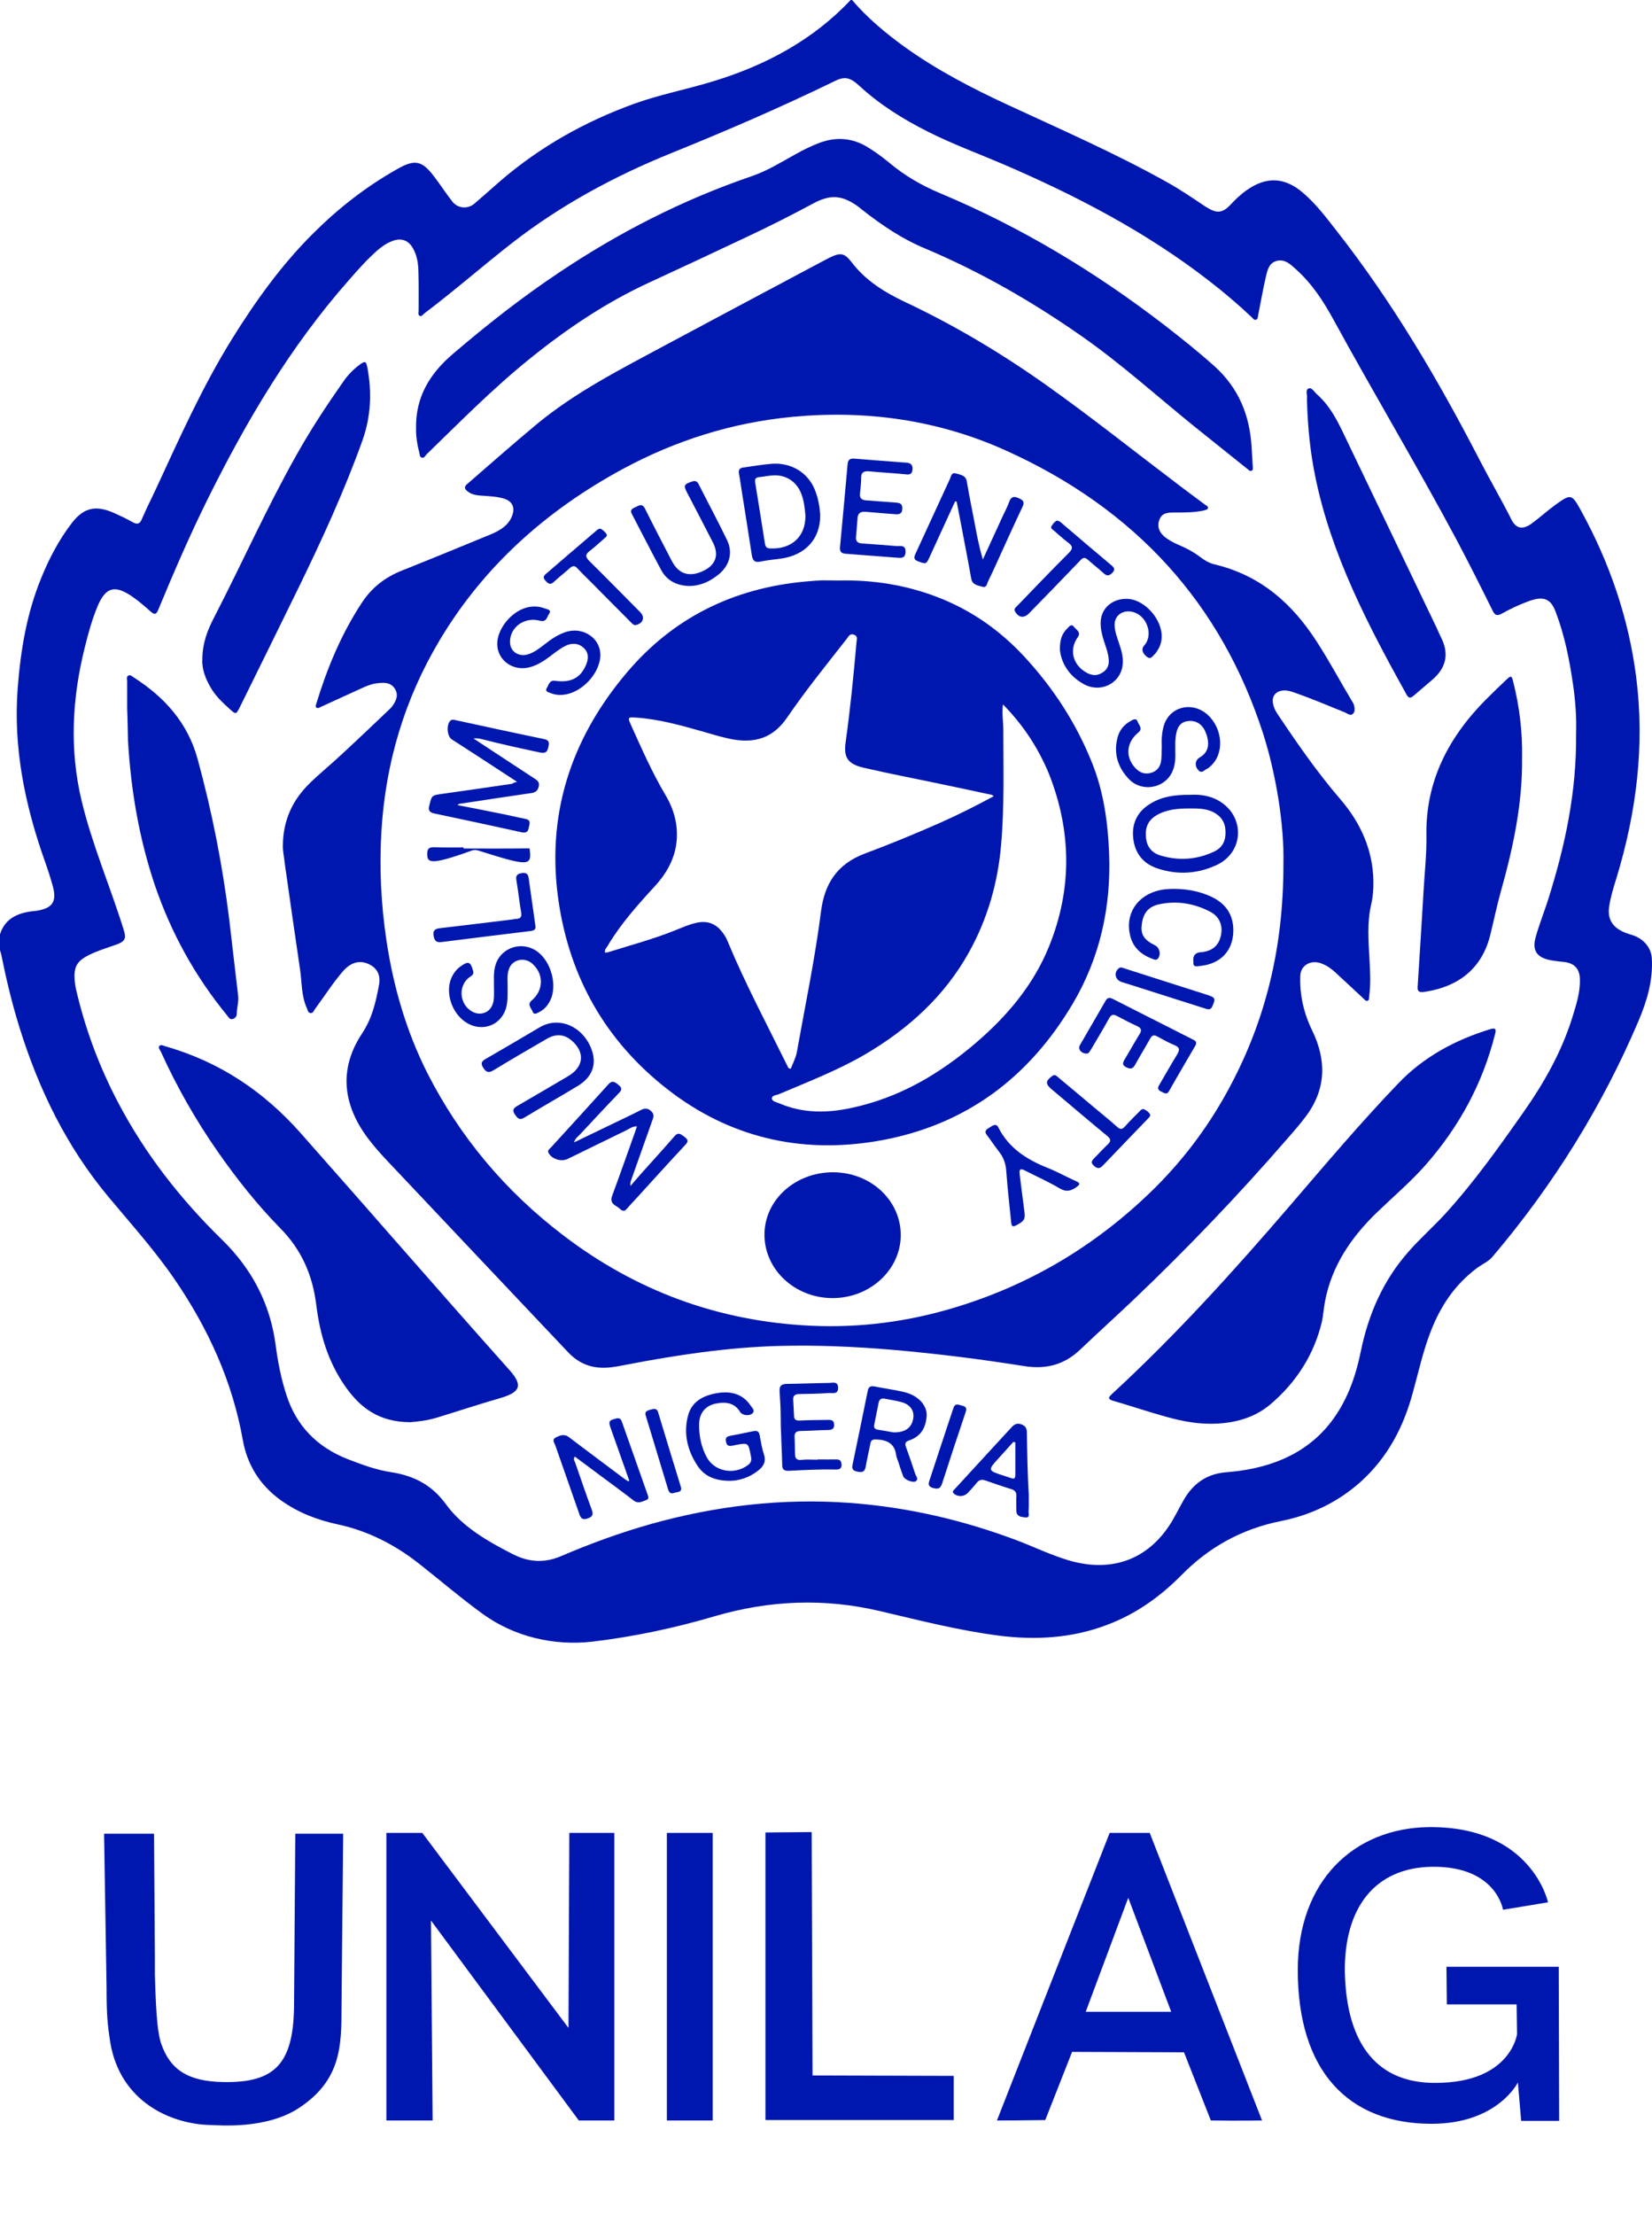 <svg width="100" height="134" viewBox="0 0 100 134" fill="none" xmlns="http://www.w3.org/2000/svg">
<path d="M51.494 2.83725e-09C51.525 2.83897e-09 51.546 2.84012e-09 51.577 2.84184e-09C52.494 1.076 53.587 1.989 54.754 2.835C56.681 4.219 58.806 5.325 60.982 6.334C64.222 7.833 67.492 9.265 70.596 10.995C71.377 11.428 72.106 11.918 72.835 12.408C72.918 12.466 73.002 12.523 73.096 12.571C73.668 12.927 74.022 12.879 74.481 12.389C74.783 12.062 75.106 11.754 75.481 11.495C76.658 10.668 77.772 10.716 78.866 11.658C79.657 12.331 80.261 13.138 80.886 13.936C84.313 18.299 87.073 23.009 89.583 27.862C90.198 29.054 90.885 30.227 91.489 31.428C91.77 31.986 92.166 32.062 92.708 31.678C93.197 31.322 93.645 30.909 94.135 30.553C95.072 29.871 95.145 29.881 95.666 30.823C97.426 34.014 98.582 37.377 99.04 40.943C99.572 45.095 99.061 49.141 97.843 53.139C97.665 53.706 97.488 54.274 97.405 54.86C97.301 55.571 97.582 56.08 98.29 56.388C98.457 56.465 98.634 56.513 98.811 56.571C99.467 56.772 99.947 57.32 99.988 57.955C100.071 59.281 99.707 60.521 99.197 61.732C96.999 66.903 94.051 71.669 90.333 76.043C90.083 76.331 89.729 76.475 89.427 76.696C88.052 77.715 87.188 79.041 86.604 80.55C86.136 81.751 85.865 83.011 85.521 84.25C84.969 86.298 84.021 88.153 82.355 89.652C81.001 90.863 79.376 91.651 77.553 92.016C75.147 92.497 73.168 93.612 71.533 95.274C70.242 96.581 68.763 97.648 66.982 98.311C64.867 99.109 62.659 99.234 60.43 98.946C58.004 98.629 55.639 98.023 53.264 97.466C49.89 96.668 46.567 96.812 43.276 97.773C40.86 98.484 38.391 99.013 35.881 99.311C33.517 99.59 31.111 99.003 29.236 97.648C27.882 96.668 26.632 95.591 25.32 94.563C23.903 93.448 22.247 92.602 20.435 92.218C19.185 91.949 18.029 91.497 17.008 90.767C15.707 89.834 14.957 88.585 14.696 87.105C14.071 83.597 12.623 80.396 10.572 77.398C9.374 75.648 7.947 74.063 6.583 72.429C4.02 69.363 2.343 65.893 1.187 62.184C0.729 60.723 0.375 59.233 0.073 57.733C0.052 57.647 0.021 57.57 -3.84204e-09 57.484C-3.82084e-09 57.166 -3.79964e-09 56.849 -3.7778e-09 56.523C0.292 55.581 1.052 55.225 2.021 55.119C2.062 55.119 2.104 55.11 2.135 55.11C3.146 54.975 3.448 54.581 3.208 53.658C3.073 53.149 2.906 52.64 2.729 52.14C1.51 48.718 0.792 45.239 1.073 41.606C1.25 39.338 1.614 37.118 2.489 34.984C2.968 33.802 3.562 32.658 4.364 31.62C5.083 30.698 5.812 30.544 6.926 31.044C7.28 31.207 7.645 31.37 7.978 31.563C8.291 31.745 8.457 31.726 8.593 31.39C8.864 30.755 9.186 30.131 9.478 29.496C10.884 26.459 12.249 23.403 14.03 20.529C15.457 18.232 17.029 16.031 18.987 14.09C20.487 12.6 22.154 11.293 24.049 10.226C25.101 9.63 25.528 9.707 26.247 10.639C26.643 11.149 26.986 11.687 27.382 12.196C27.705 12.61 28.309 12.667 28.715 12.321C29.257 11.86 29.778 11.389 30.309 10.928C32.684 8.89 35.402 7.352 38.422 6.266C39.974 5.709 41.61 5.401 43.193 4.911C46.411 3.931 49.244 2.384 51.494 2.83725e-09ZM95.405 44.345C95.437 43.5 95.374 42.442 95.218 41.395C94.999 39.895 94.707 38.415 94.156 36.983C93.864 36.214 93.426 36.061 92.593 36.349C92.01 36.56 91.448 36.82 90.916 37.118C90.625 37.281 90.489 37.224 90.354 36.945C89.635 35.494 88.906 34.042 88.146 32.61C85.761 28.151 83.157 23.797 80.73 19.357C80.126 18.251 79.439 17.184 78.459 16.3C78.137 16.012 77.793 15.656 77.293 15.781C76.793 15.906 76.71 16.387 76.616 16.791C76.439 17.55 76.314 18.309 76.158 19.068C76.137 19.174 76.158 19.318 76.012 19.347C75.897 19.366 75.835 19.251 75.762 19.184C74.939 18.405 74.085 17.684 73.179 16.983C69.398 14.051 65.148 11.831 60.691 9.919C59.181 9.275 57.639 8.708 56.17 7.968C54.66 7.208 53.244 6.324 52.015 5.19C51.452 4.671 51.119 4.613 50.536 4.902C47.297 6.478 43.984 7.91 40.631 9.265C37.162 10.668 33.923 12.427 31.028 14.676C29.226 16.079 27.518 17.579 25.695 18.953C25.612 19.02 25.528 19.164 25.403 19.107C25.289 19.049 25.341 18.905 25.341 18.799C25.341 18.03 25.351 17.252 25.33 16.483C25.32 15.964 25.258 15.455 24.976 14.984C24.695 14.513 24.258 14.378 23.726 14.59C23.383 14.724 23.081 14.936 22.81 15.176C22.195 15.724 21.654 16.329 21.122 16.944C17.581 20.952 14.925 25.46 12.603 30.131C11.499 32.351 10.52 34.619 9.572 36.906C9.447 37.214 9.322 37.175 9.103 36.983C8.759 36.676 8.405 36.368 8.03 36.109C6.958 35.359 6.395 35.513 5.906 36.676C5.572 37.483 5.343 38.31 5.135 39.155C4.364 42.231 4.197 45.326 4.937 48.43C5.572 51.092 6.676 53.639 7.489 56.253C7.645 56.753 7.593 56.945 7.062 57.138C6.614 57.301 6.156 57.436 5.728 57.618C4.604 58.099 4.406 58.445 4.552 59.589C4.562 59.665 4.583 59.733 4.593 59.809C5.145 62.212 5.999 64.519 7.166 66.73C8.78 69.795 10.905 72.525 13.436 74.995C15.28 76.792 16.363 78.916 16.686 81.377C16.821 82.405 17.019 83.414 17.342 84.404C17.935 86.23 19.154 87.537 21.081 88.287C21.935 88.614 22.789 88.931 23.695 89.066C25.112 89.287 26.174 89.873 26.997 91.007C27.986 92.362 29.486 93.227 31.028 94.015C31.996 94.515 32.955 94.573 33.965 94.14C35.735 93.381 37.558 92.718 39.433 92.189C43.359 91.094 47.359 90.623 51.452 90.921C54.941 91.18 58.295 91.959 61.534 93.179C62.597 93.583 63.607 94.073 64.701 94.4C67.2 95.13 69.335 94.409 70.731 92.362C71.096 91.834 71.356 91.247 71.679 90.699C72.21 89.796 72.981 89.191 74.137 89.075C74.418 89.046 74.689 89.027 74.97 88.989C77.564 88.643 79.647 87.557 80.99 85.423C81.699 84.299 82.105 83.068 82.365 81.79C82.823 79.541 83.709 77.465 85.292 75.687C85.979 74.909 86.771 74.207 87.479 73.438C89.229 71.516 90.718 69.421 92.197 67.316C93.458 65.528 94.52 63.644 95.166 61.588C95.405 60.809 95.666 60.031 95.635 59.204C95.603 58.56 95.27 58.243 94.582 58.185C94.395 58.166 94.208 58.147 94.031 58.118C93.052 57.983 92.708 57.541 92.968 56.657C93.176 55.927 93.458 55.206 93.697 54.475C94.718 51.246 95.447 47.959 95.405 44.345Z" fill="#0017AF"/>
<path d="M17.123 51.159C17.133 49.602 17.717 48.382 18.779 47.353C19.383 46.767 20.05 46.229 20.664 45.652C21.664 44.729 22.643 43.797 23.622 42.865C23.664 42.826 23.695 42.788 23.726 42.749C23.976 42.413 24.153 42.048 23.893 41.654C23.622 41.24 23.174 41.289 22.747 41.346C22.435 41.394 22.143 41.519 21.852 41.654C21.05 42.019 20.258 42.384 19.456 42.749C19.362 42.788 19.258 42.874 19.164 42.817C19.06 42.749 19.133 42.634 19.154 42.548C19.81 40.404 20.664 38.338 21.935 36.416C22.529 35.532 23.32 34.916 24.341 34.513C26.122 33.802 27.903 33.071 29.674 32.341C30.278 32.091 30.83 31.764 31.028 31.12C31.173 30.64 30.976 30.294 30.455 30.149C30.028 30.034 29.59 30.015 29.153 29.986C28.861 29.967 28.57 29.928 28.33 29.746C28.132 29.602 28.059 29.467 28.288 29.275C29.663 28.083 31.028 26.882 32.434 25.709C34.819 23.72 37.61 22.316 40.36 20.836C43.547 19.126 46.744 17.434 49.932 15.733C50.025 15.685 50.119 15.637 50.213 15.589C50.9 15.252 51.129 15.31 51.577 15.896C52.4 16.973 53.546 17.684 54.785 18.27C57.827 19.702 60.68 21.413 63.388 23.335C66.107 25.267 68.711 27.343 71.367 29.352C71.887 29.746 72.418 30.14 72.95 30.534C73.033 30.591 73.158 30.64 73.116 30.755C73.085 30.841 72.971 30.851 72.877 30.88C72.314 31.005 71.742 31.005 71.169 31.005C70.762 31.005 70.346 30.986 70.179 31.447C70.023 31.87 70.169 32.245 70.617 32.571C70.898 32.764 71.21 32.908 71.523 33.042C71.919 33.215 72.293 33.427 72.637 33.686C72.898 33.888 73.179 34.061 73.502 34.138C76.366 34.82 78.262 36.57 79.72 38.838C80.48 40.01 81.126 41.231 81.844 42.423C81.897 42.509 81.949 42.596 81.969 42.692C82.001 42.865 82.032 43.057 81.897 43.182C81.74 43.326 81.574 43.172 81.428 43.105C80.407 42.692 79.386 42.259 78.345 41.894C78.168 41.836 78.001 41.779 77.803 41.769C77.293 41.75 76.97 42.067 77.053 42.538C77.095 42.769 77.189 42.99 77.324 43.182C78.511 44.96 79.73 46.719 81.136 48.353C82.376 49.794 83.105 51.438 83.136 53.302C83.146 53.792 83.105 54.283 82.99 54.763C82.751 55.83 82.834 56.916 82.896 57.992C82.938 58.761 82.98 59.54 82.876 60.309C82.865 60.386 82.886 60.501 82.792 60.539C82.667 60.587 82.605 60.472 82.532 60.405C81.969 59.886 81.407 59.357 80.845 58.838C80.595 58.608 80.324 58.415 80.001 58.29C79.355 58.041 78.73 58.386 78.709 59.04C78.668 60.193 78.918 61.289 79.428 62.337C80.282 64.096 80.293 65.816 79.105 67.459C78.72 67.988 78.282 68.478 77.845 68.978C74.949 72.313 71.887 75.513 68.659 78.589C67.575 79.617 66.461 80.626 65.378 81.655C64.43 82.558 63.326 82.856 62.003 82.645C59.337 82.222 56.67 81.885 53.973 81.655C51.702 81.463 49.432 81.367 47.161 81.424C44.036 81.511 40.974 81.972 37.923 82.558C37.506 82.635 37.089 82.731 36.662 82.741C35.725 82.779 34.985 82.443 34.381 81.799C30.944 78.166 27.507 74.533 24.07 70.891C23.226 69.997 22.352 69.122 21.737 68.055C20.654 66.162 20.737 64.288 21.935 62.49C22.539 61.577 22.758 60.578 22.945 59.569C23.06 58.925 22.779 58.502 22.216 58.281C21.706 58.089 21.195 58.252 20.758 58.761C20.133 59.482 19.633 60.28 19.071 61.039C18.998 61.135 18.956 61.299 18.81 61.289C18.633 61.279 18.623 61.097 18.571 60.981C18.237 60.242 18.279 59.444 18.165 58.665C17.852 56.522 17.54 54.388 17.238 52.245C17.196 51.841 17.113 51.447 17.123 51.159ZM77.689 52.236C77.741 49.823 77.22 46.757 76.46 44.383C73.939 36.56 68.763 30.774 60.785 27.208C56.733 25.402 52.421 24.796 47.963 25.219C44.307 25.565 40.901 26.651 37.735 28.352C33.017 30.899 29.247 34.311 26.601 38.751C24.466 42.336 23.341 46.181 23.091 50.246C22.956 52.466 23.06 54.686 23.393 56.897C23.81 59.674 24.58 62.356 25.861 64.903C27.82 68.757 30.569 72.053 34.121 74.754C38.475 78.07 43.453 79.944 49.119 80.204C52.088 80.338 54.983 79.954 57.806 79.098C62.388 77.714 66.294 75.35 69.627 72.14C71.471 70.362 72.991 68.372 74.21 66.181C76.574 61.933 77.699 57.406 77.689 52.236Z" fill="#0017AF"/>
<path d="M25.185 25.901C25.153 24.017 26.018 22.605 27.403 21.422C29.445 19.673 31.559 18.011 33.819 16.502C37.433 14.08 41.308 12.09 45.505 10.658C46.463 10.331 47.297 9.803 48.171 9.322C48.651 9.053 49.14 8.813 49.661 8.621C50.661 8.265 51.609 8.351 52.515 8.899C52.983 9.188 53.421 9.505 53.837 9.851C54.754 10.62 55.775 11.216 56.9 11.686C61.837 13.753 66.336 16.473 70.492 19.673C71.523 20.471 72.533 21.278 73.502 22.143C75.002 23.489 75.647 25.151 75.762 27.035C75.783 27.439 75.814 27.843 75.835 28.246C75.835 28.333 75.866 28.429 75.762 28.477C75.658 28.525 75.595 28.439 75.522 28.381C74.481 27.545 73.429 26.709 72.387 25.872C70.085 24.017 67.898 22.028 65.461 20.327C62.503 18.26 59.368 16.453 55.993 15.031C54.608 14.454 53.4 13.637 52.244 12.734C52.14 12.657 52.046 12.571 51.942 12.494C50.984 11.802 50.275 11.744 49.223 12.311C47.932 13.003 46.63 13.666 45.297 14.291C43.287 15.242 41.266 16.184 39.245 17.117C36.61 18.337 34.256 19.933 32.048 21.72C29.83 23.508 27.851 25.517 25.82 27.487C25.737 27.573 25.684 27.737 25.518 27.679C25.393 27.641 25.414 27.487 25.383 27.391C25.247 26.872 25.174 26.353 25.185 25.901Z" fill="#0017AF"/>
<path d="M24.82 86.038C22.924 86.028 21.81 85.153 20.935 83.923C19.852 82.405 19.362 80.704 19.143 78.935C18.925 77.167 18.269 75.619 16.956 74.293C15.55 72.861 14.321 71.304 13.186 69.68C11.842 67.757 10.697 65.739 9.738 63.625C9.686 63.509 9.541 63.375 9.666 63.259C9.759 63.173 9.915 63.279 10.04 63.307C13.353 64.259 15.998 66.066 18.196 68.546C22.424 73.313 26.591 78.128 30.84 82.885C31.663 83.808 31.507 84.221 30.288 84.577C28.997 84.952 27.715 85.374 26.424 85.769C25.841 85.942 25.237 86.009 24.82 86.038Z" fill="#0017AF"/>
<path d="M73.252 86.133C72.231 86.133 71.242 85.903 70.284 85.624C69.315 85.345 68.367 85.028 67.398 84.749C67.065 84.653 67.065 84.557 67.305 84.336C71.21 80.741 74.731 76.839 78.158 72.851C80.282 70.381 82.386 67.891 84.657 65.527C86.157 63.961 88.063 62.913 90.219 62.259C90.583 62.154 90.562 62.327 90.5 62.557C89.76 65.517 88.344 68.16 86.261 70.515C85.375 71.515 84.344 72.389 83.376 73.322C81.782 74.85 80.616 76.589 80.209 78.713C80.126 79.136 80.105 79.569 80.011 79.992C79.532 81.952 78.48 83.625 76.876 84.98C75.856 85.826 74.606 86.133 73.252 86.133Z" fill="#0017AF"/>
<path d="M92.135 45.854C92.166 48.593 91.604 51.246 90.864 53.879C90.614 54.773 90.427 55.676 90.208 56.57C89.718 58.541 88.354 59.694 86.188 60.011C85.896 60.049 85.792 59.963 85.813 59.703C85.938 57.743 86.063 55.792 86.177 53.831C86.24 52.726 86.365 51.63 86.344 50.525C86.292 47.295 87.656 44.614 89.979 42.288C90.375 41.894 90.781 41.5 91.187 41.116C91.458 40.856 91.51 40.875 91.593 41.221C91.978 42.74 92.166 44.287 92.135 45.854Z" fill="#0017AF"/>
<path d="M12.248 39.914C12.248 38.895 12.571 38.098 12.977 37.319C14.654 34.071 16.133 30.745 17.935 27.545C18.789 26.017 19.758 24.546 20.768 23.104C21.039 22.71 21.372 22.355 21.768 22.066C22.091 21.826 22.164 21.845 22.237 22.23C22.518 23.729 22.455 25.209 21.935 26.66C20.841 29.707 19.487 32.658 18.06 35.58C16.894 37.973 15.706 40.366 14.529 42.759C14.29 43.239 14.279 43.239 13.873 42.865C13.488 42.519 13.123 42.173 12.842 41.74C12.457 41.135 12.217 40.5 12.248 39.914Z" fill="#0017AF"/>
<path d="M7.697 42.884C7.697 42.23 7.697 41.711 7.697 41.202C7.697 41.086 7.634 40.933 7.78 40.865C7.905 40.808 7.999 40.923 8.093 40.981C10.009 42.201 11.374 43.778 11.957 45.901C12.832 49.092 13.467 52.322 13.873 55.599C14.061 57.146 14.227 58.694 14.415 60.241C14.457 60.616 14.332 60.972 14.332 61.337C14.332 61.481 14.238 61.606 14.092 61.644C13.905 61.702 13.842 61.539 13.759 61.443C11.79 59.049 10.353 56.416 9.374 53.552C8.416 50.717 7.926 47.804 7.749 44.835C7.728 44.143 7.728 43.441 7.697 42.884Z" fill="#0017AF"/>
<path d="M79.116 24.268C79.116 24.181 79.105 24.143 79.116 24.104C79.147 23.893 78.991 23.585 79.22 23.499C79.407 23.422 79.564 23.72 79.72 23.854C80.584 24.623 81.042 25.623 81.511 26.613C83.334 30.399 85.146 34.196 86.969 37.992C87.052 38.175 87.125 38.358 87.219 38.54C87.729 39.53 87.562 40.395 86.688 41.135C86.313 41.452 85.948 41.769 85.573 42.087C85.406 42.231 85.281 42.269 85.146 42.029C82.803 37.81 80.574 33.542 79.615 28.823C79.303 27.305 79.157 25.767 79.116 24.268Z" fill="#0017AF"/>
<path d="M50.754 35.118C52.827 35.07 54.837 35.387 56.754 36.127C58.826 36.925 60.545 38.155 61.993 39.712C63.784 41.644 65.169 43.797 66.117 46.18C66.815 47.929 67.065 49.775 67.138 51.63C67.263 54.849 66.596 57.925 64.919 60.751C62.316 65.124 58.493 68.122 53.067 69.035C48.359 69.823 44.089 68.757 40.433 65.921C36.621 62.961 34.496 59.097 33.819 54.571C33.048 49.41 34.485 44.758 37.964 40.664C40.724 37.415 44.339 35.57 48.807 35.176C49.14 35.147 49.473 35.118 49.796 35.108C50.119 35.108 50.442 35.118 50.754 35.118ZM60.149 48.17C60.055 48.064 59.941 48.064 59.837 48.045C58.899 47.843 57.972 47.641 57.035 47.449C55.452 47.113 53.869 46.815 52.296 46.449C51.296 46.219 51.056 45.815 51.192 44.873C51.473 42.864 51.671 40.846 51.848 38.837C51.858 38.684 51.942 38.482 51.692 38.395C51.442 38.309 51.369 38.501 51.265 38.636C50.036 40.202 48.775 41.759 47.651 43.403C46.807 44.642 45.693 45.017 44.151 44.691C43.609 44.575 43.078 44.412 42.547 44.258C41.224 43.883 39.901 43.508 38.506 43.412C37.995 43.374 37.995 43.403 38.183 43.835C38.839 45.286 39.474 46.738 40.297 48.122C40.787 48.948 41.037 49.852 40.964 50.813C40.88 51.889 40.381 52.802 39.651 53.6C38.599 54.744 37.568 55.897 36.787 57.214C36.714 57.339 36.589 57.444 36.621 57.627C36.673 57.627 36.725 57.627 36.777 57.617C38.12 57.194 39.495 56.829 40.797 56.31C41.287 56.118 41.755 55.897 42.287 55.801C42.818 55.714 43.255 55.868 43.599 56.243C43.797 56.464 43.953 56.704 44.057 56.974C45.12 59.53 46.432 61.99 47.661 64.48C47.692 64.547 47.703 64.653 47.869 64.653C47.994 64.326 48.171 63.999 48.234 63.653C48.744 60.808 49.338 57.973 49.702 55.109C49.911 53.494 50.65 52.274 52.348 51.639C53.889 51.063 55.41 50.438 56.91 49.775C58.014 49.285 59.087 48.746 60.149 48.17ZM60.712 42.615C60.639 43.172 60.732 43.643 60.732 44.114C60.732 46.459 60.805 48.804 60.597 51.14C60.399 53.389 59.795 55.541 58.681 57.56C57.222 60.212 55.025 62.24 52.317 63.816C50.692 64.758 48.921 65.441 47.182 66.181C47.015 66.258 46.713 66.258 46.724 66.46C46.734 66.633 47.015 66.681 47.192 66.757C48.588 67.353 50.036 67.344 51.494 67.036C54.431 66.421 56.868 64.97 59.055 63.105C60.993 61.452 62.576 59.549 63.503 57.252C64.909 53.773 64.867 50.284 63.492 46.805C62.857 45.277 61.961 43.883 60.712 42.615Z" fill="#0017AF"/>
<path d="M50.421 70.919C52.702 70.919 54.525 72.611 54.525 74.715C54.525 76.82 52.66 78.54 50.379 78.531C48.109 78.521 46.265 76.801 46.275 74.677C46.286 72.591 48.129 70.919 50.421 70.919Z" fill="#0017AF"/>
<path d="M38.089 89.568C37.714 88.509 37.339 87.45 36.964 86.391C36.818 85.982 36.87 85.924 37.287 85.817C37.485 85.769 37.579 85.827 37.641 86.002C38.162 87.479 38.683 88.946 39.203 90.423C39.245 90.539 39.297 90.685 39.131 90.743C38.881 90.831 38.641 90.996 38.349 90.772C37.672 90.248 36.985 89.743 36.298 89.237C35.798 88.868 35.308 88.499 34.798 88.12C34.673 88.275 34.787 88.382 34.819 88.489C35.152 89.441 35.475 90.403 35.829 91.356C35.933 91.647 35.85 91.773 35.548 91.87C35.246 91.968 35.152 91.832 35.069 91.598C34.59 90.219 34.1 88.839 33.621 87.459C33.569 87.304 33.381 87.1 33.642 86.964C33.892 86.837 34.152 86.721 34.454 86.954C35.537 87.78 36.631 88.586 37.714 89.403C37.818 89.48 37.922 89.548 38.027 89.616C38.058 89.606 38.068 89.587 38.089 89.568Z" fill="#0017AF"/>
<path d="M56.097 85.605C56.055 86.353 55.764 86.888 55.035 87.14C54.806 87.218 54.764 87.325 54.837 87.529C55.035 88.073 55.222 88.607 55.399 89.161C55.441 89.307 55.639 89.482 55.42 89.618C55.253 89.715 54.753 89.511 54.681 89.326C54.566 89.035 54.472 88.734 54.378 88.442C54.326 88.296 54.264 88.16 54.243 88.015C54.16 87.344 53.712 87.111 53.056 87.082C52.837 87.072 52.733 87.111 52.691 87.315C52.597 87.791 52.483 88.267 52.4 88.743C52.347 89.015 52.222 89.093 51.931 89.035C51.66 88.986 51.545 88.899 51.608 88.607C51.92 87.121 52.222 85.634 52.525 84.148C52.566 83.924 52.67 83.827 52.931 83.876C53.514 83.992 54.108 84.07 54.691 84.206C55.566 84.41 56.087 84.974 56.097 85.605ZM54.087 86.654C54.795 86.664 55.17 86.382 55.274 85.848C55.368 85.372 55.128 84.983 54.587 84.828C54.243 84.731 53.889 84.682 53.535 84.614C53.347 84.575 53.233 84.662 53.191 84.837C53.097 85.284 53.014 85.741 52.92 86.188C52.879 86.363 52.941 86.45 53.118 86.489C53.472 86.547 53.837 86.606 54.087 86.654Z" fill="#0017AF"/>
<path d="M44.224 89.584C43.255 89.594 42.63 89.283 42.234 88.691C41.609 87.758 41.359 86.718 41.651 85.63C41.88 84.775 42.589 84.406 43.463 84.27C44.297 84.143 44.994 84.357 45.453 85.057C45.536 85.183 45.734 85.338 45.536 85.513C45.349 85.678 44.932 85.63 44.807 85.426C44.463 84.853 43.911 84.785 43.286 84.921C42.682 85.057 42.318 85.513 42.318 86.184C42.318 86.874 42.443 87.544 42.786 88.166C43.265 89.04 44.463 89.244 45.276 88.632C45.421 88.525 45.494 88.389 45.474 88.214C45.463 88.156 45.453 88.088 45.442 88.03C45.296 87.272 45.297 87.272 44.484 87.427C44.265 87.466 44.026 87.573 43.953 87.243C43.901 87.039 43.932 86.912 44.192 86.864C44.661 86.776 45.13 86.679 45.599 86.582C45.817 86.534 45.942 86.592 45.984 86.825C46.057 87.214 46.119 87.612 46.244 87.991C46.39 88.438 46.203 88.739 45.859 88.992C45.338 89.4 44.713 89.575 44.224 89.584Z" fill="#0017AF"/>
<path d="M49.494 88.289C49.869 88.289 50.233 88.299 50.608 88.289C50.848 88.279 50.931 88.396 50.942 88.609C50.952 88.833 50.827 88.911 50.588 88.901C49.64 88.882 48.692 88.93 47.744 88.979C47.453 88.988 47.349 88.891 47.349 88.629C47.328 87.609 47.255 86.588 47.255 85.568C47.255 85.102 47.213 84.645 47.192 84.179C47.171 83.878 47.265 83.732 47.609 83.722C48.463 83.713 49.307 83.674 50.161 83.664C50.4 83.664 50.733 83.538 50.733 83.965C50.733 84.383 50.379 84.257 50.15 84.276C49.567 84.315 48.984 84.325 48.4 84.334C48.14 84.334 47.994 84.422 48.015 84.684C48.036 85.014 48.046 85.355 48.067 85.685C48.078 85.879 48.182 85.947 48.411 85.938C48.984 85.908 49.556 85.908 50.129 85.899C50.348 85.889 50.483 85.947 50.494 86.18C50.504 86.423 50.379 86.511 50.129 86.511C49.588 86.52 49.046 86.559 48.494 86.569C48.203 86.569 48.078 86.666 48.098 86.948C48.119 87.308 48.109 87.667 48.13 88.026C48.14 88.24 48.244 88.347 48.515 88.318C48.838 88.279 49.182 88.308 49.515 88.308C49.494 88.318 49.494 88.299 49.494 88.289Z" fill="#0017AF"/>
<path d="M62.274 90.419C62.274 90.827 62.284 91.128 62.263 91.429C62.253 91.565 62.367 91.818 62.086 91.799C61.847 91.779 61.524 91.76 61.524 91.4C61.524 91.099 61.503 90.808 61.524 90.506C61.534 90.263 61.43 90.147 61.19 90.079C60.67 89.923 60.159 89.739 59.649 89.564C59.43 89.486 59.274 89.525 59.128 89.7C58.962 89.904 58.784 90.108 58.597 90.302C58.378 90.545 58.003 90.574 57.753 90.37C57.587 90.234 57.743 90.147 57.816 90.059C58.482 89.331 59.149 88.612 59.816 87.883C60.284 87.378 60.753 86.872 61.222 86.358C61.388 86.173 61.555 86.066 61.836 86.173C62.096 86.27 62.159 86.435 62.159 86.668C62.18 87.951 62.201 89.243 62.274 90.419ZM61.461 87.261C61.419 87.251 61.388 87.242 61.347 87.222C61.055 87.543 60.763 87.873 60.472 88.194C59.774 88.952 59.774 88.961 60.784 89.282C61.513 89.515 61.461 89.612 61.461 88.825C61.461 88.31 61.461 87.786 61.461 87.261Z" fill="#0017AF"/>
<path d="M58.493 85.282C58.472 85.35 58.461 85.408 58.441 85.466C57.961 86.895 57.482 88.333 57.024 89.761C56.92 90.072 56.764 90.101 56.462 90.014C56.17 89.926 56.191 89.761 56.264 89.557C56.639 88.43 57.003 87.303 57.378 86.185C57.493 85.845 57.607 85.496 57.722 85.156C57.784 84.971 57.92 84.932 58.097 85C58.253 85.058 58.482 85.039 58.493 85.282Z" fill="#0017AF"/>
<path d="M41.234 90.04C41.245 90.293 40.984 90.254 40.818 90.312C40.609 90.39 40.505 90.302 40.443 90.108C40.162 89.156 39.859 88.204 39.578 87.251C39.412 86.717 39.255 86.173 39.089 85.648C39.005 85.386 39.172 85.337 39.38 85.279C39.589 85.221 39.766 85.182 39.839 85.444C40.287 86.931 40.745 88.427 41.203 89.914C41.214 89.943 41.214 89.982 41.234 90.04Z" fill="#0017AF"/>
<path d="M31.298 47.298C30.6 46.842 29.975 46.433 29.35 46.025C28.684 45.588 28.017 45.161 27.351 44.733C27.049 44.539 27.007 43.81 27.278 43.587C27.371 43.509 27.476 43.548 27.58 43.567C29.371 43.956 31.152 44.344 32.944 44.714C33.267 44.782 33.246 44.966 33.194 45.19C33.142 45.433 33.069 45.598 32.715 45.53C31.538 45.277 30.361 45.025 29.194 44.723C29.027 44.684 28.861 44.646 28.663 44.675C29.257 45.063 29.84 45.452 30.433 45.841C31.079 46.258 31.715 46.686 32.36 47.104C32.548 47.22 32.673 47.337 32.61 47.59C32.548 47.833 32.423 47.939 32.163 47.978C30.736 48.182 29.298 48.406 27.871 48.62C27.809 48.629 27.757 48.639 27.694 48.707C28.548 48.872 29.402 49.037 30.256 49.212C30.767 49.309 31.267 49.436 31.777 49.533C32.183 49.611 32.048 49.853 32.006 50.077C31.965 50.32 31.85 50.407 31.569 50.349C29.809 49.96 28.048 49.581 26.288 49.212C25.986 49.144 25.913 49.018 25.986 48.736C26.142 48.105 26.122 48.114 26.83 48.017C28.225 47.823 29.611 47.619 31.006 47.415C31.058 47.366 31.131 47.337 31.298 47.298Z" fill="#0017AF"/>
<path d="M34.746 69.113C35.6 68.7 36.371 68.334 37.141 67.959C37.693 67.69 38.256 67.431 38.797 67.152C39.006 67.046 39.172 67.027 39.37 67.181C39.568 67.335 39.589 67.489 39.516 67.7C39.079 68.921 38.652 70.151 38.214 71.371C38.172 71.487 38.141 71.602 38.162 71.746C38.391 71.487 38.62 71.218 38.849 70.958C39.506 70.218 40.183 69.488 40.828 68.738C41.047 68.478 41.193 68.603 41.38 68.738C41.568 68.882 41.735 68.988 41.505 69.238C40.506 70.305 39.526 71.391 38.547 72.467C38.339 72.688 38.131 72.909 37.933 73.14C37.818 73.274 37.704 73.284 37.568 73.169C37.475 73.082 37.37 73.005 37.256 72.938C36.985 72.775 36.964 72.582 37.069 72.304C37.527 71.064 37.964 69.814 38.412 68.565C38.454 68.44 38.495 68.315 38.558 68.142C38.287 68.132 38.11 68.277 37.923 68.373C36.735 68.949 35.548 69.536 34.36 70.112C33.965 70.305 33.392 70.112 33.204 69.747C33.121 69.593 33.256 69.516 33.34 69.43C34.506 68.152 35.673 66.883 36.829 65.595C37.037 65.364 37.183 65.432 37.381 65.585C37.579 65.749 37.725 65.864 37.475 66.114C36.662 66.96 35.871 67.815 35.069 68.671C34.954 68.786 34.829 68.863 34.746 69.113Z" fill="#0017AF"/>
<path d="M57.816 30.331C57.295 31.459 56.785 32.586 56.264 33.713C56.066 34.14 56.056 34.13 55.587 33.965C55.275 33.849 55.327 33.693 55.431 33.47C56.118 31.973 56.806 30.477 57.493 28.991C57.566 28.845 57.576 28.563 57.858 28.641C58.128 28.718 58.462 28.748 58.524 29.127C58.66 29.962 58.837 30.788 58.993 31.624C59.128 32.362 59.274 33.1 59.493 33.849C59.899 32.965 60.305 32.08 60.711 31.196C60.847 30.914 60.993 30.633 61.097 30.341C61.201 30.069 61.347 30.001 61.638 30.127C61.909 30.244 62.044 30.341 61.899 30.652C61.357 31.789 60.847 32.935 60.326 34.072C60.159 34.441 59.993 34.801 59.816 35.16C59.743 35.306 59.732 35.568 59.482 35.5C59.212 35.423 58.868 35.394 58.795 35.024C58.597 33.907 58.378 32.799 58.17 31.692C58.087 31.245 57.993 30.798 57.91 30.351C57.878 30.331 57.847 30.331 57.816 30.331Z" fill="#0017AF"/>
<path d="M49.65 31.148C49.661 32.605 48.765 33.567 47.307 33.79C46.901 33.849 46.484 33.878 46.088 33.965C45.671 34.062 45.557 33.907 45.505 33.557C45.317 32.323 45.119 31.08 44.922 29.846C44.859 29.457 44.807 29.059 44.734 28.67C44.692 28.437 44.755 28.31 45.005 28.281C45.567 28.204 46.13 28.106 46.703 28.058C47.869 27.97 48.869 28.563 49.306 29.583C49.536 30.127 49.619 30.691 49.65 31.148ZM48.754 31.206C48.723 30.808 48.681 30.312 48.494 29.846C48.213 29.146 47.609 28.738 46.859 28.757C46.557 28.767 46.255 28.835 45.953 28.864C45.724 28.893 45.682 28.991 45.713 29.195C45.921 30.429 46.109 31.672 46.307 32.906C46.338 33.081 46.411 33.169 46.609 33.178C47.89 33.246 48.765 32.479 48.754 31.206Z" fill="#0017AF"/>
<path d="M72.044 48.084C72.689 48.045 73.387 48.152 73.971 48.569C75.366 49.551 75.241 51.552 73.689 52.31C72.533 52.864 71.294 52.951 70.054 52.534C69.096 52.213 68.648 51.494 68.586 50.581C68.534 49.755 68.877 49.075 69.638 48.618C70.346 48.181 71.148 48.074 72.044 48.084ZM72.012 48.91C71.304 48.91 70.606 48.958 69.981 49.337C69.429 49.677 69.304 50.163 69.377 50.736C69.44 51.251 69.752 51.611 70.252 51.756C71.356 52.087 72.46 52.009 73.502 51.513C74.043 51.261 74.22 50.785 74.179 50.221C74.147 49.697 73.877 49.337 73.387 49.104C72.939 48.9 72.471 48.91 72.012 48.91Z" fill="#0017AF"/>
<path d="M30.725 59.691C30.725 60.167 30.746 60.575 30.632 60.984C30.288 62.15 28.955 62.509 27.996 61.693C27.236 61.042 26.955 59.866 27.372 59.06C27.486 58.836 27.642 58.632 27.861 58.477C28.34 58.127 28.476 58.166 28.632 58.71C28.684 58.885 28.642 58.972 28.476 59.079C27.705 59.575 27.778 60.77 28.601 61.207C29.069 61.46 29.621 61.275 29.809 60.789C29.934 60.469 29.902 60.129 29.902 59.798C29.913 59.293 29.84 58.778 30.027 58.282C30.402 57.272 31.663 56.913 32.548 57.583C33.36 58.195 33.735 59.584 33.329 60.478C33.183 60.789 32.975 61.061 32.642 61.227C32.506 61.294 32.319 61.421 32.246 61.207C32.173 61.003 31.892 60.779 32.173 60.537C32.913 59.915 32.933 58.934 32.225 58.302C31.736 57.865 30.986 58.049 30.798 58.652C30.673 59.011 30.736 59.39 30.725 59.691Z" fill="#0017AF"/>
<path d="M70.325 45.188C70.304 44.751 70.325 44.323 70.45 43.896C70.804 42.74 72.168 42.409 73.095 43.235C74.032 44.08 74.126 45.606 73.272 46.354C73.21 46.403 73.158 46.471 73.085 46.5C72.908 46.568 72.751 46.83 72.543 46.597C72.293 46.325 72.345 45.985 72.626 45.82C73.106 45.538 73.241 45.101 73.043 44.469C72.866 43.906 72.522 43.614 72.033 43.614C71.585 43.624 71.324 43.847 71.22 44.285C71.106 44.761 71.147 45.246 71.147 45.732C71.147 46.072 71.095 46.403 70.95 46.714C70.481 47.705 69.116 47.938 68.346 47.141C67.658 46.432 67.398 45.577 67.648 44.615C67.762 44.187 68.023 43.847 68.429 43.624C68.564 43.546 68.773 43.41 68.856 43.643C68.929 43.847 69.2 44.08 68.908 44.314C68.169 44.906 68.096 45.829 68.752 46.49C68.981 46.723 69.262 46.85 69.606 46.772C69.96 46.694 70.179 46.48 70.262 46.15C70.335 45.829 70.304 45.509 70.325 45.188Z" fill="#0017AF"/>
<path d="M54.202 33.732C53.192 33.654 52.192 33.577 51.181 33.499C50.9 33.479 50.827 33.343 50.848 33.1C51.004 31.429 51.16 29.768 51.306 28.097C51.327 27.825 51.442 27.718 51.733 27.747C52.775 27.834 53.827 27.912 54.868 27.99C55.181 28.009 55.264 28.174 55.233 28.446C55.191 28.738 54.993 28.718 54.764 28.689C54.046 28.621 53.337 28.582 52.619 28.514C52.285 28.485 52.119 28.582 52.129 28.913C52.129 29.233 52.087 29.554 52.056 29.875C52.035 30.147 52.16 30.254 52.452 30.273C53.067 30.312 53.671 30.37 54.275 30.409C54.556 30.428 54.629 30.555 54.618 30.798C54.608 31.07 54.441 31.128 54.202 31.109C53.608 31.06 53.014 31.021 52.41 30.963C52.087 30.934 51.931 31.05 51.91 31.342C51.879 31.721 51.848 32.109 51.817 32.488C51.796 32.731 51.9 32.858 52.171 32.877C52.858 32.926 53.546 32.974 54.233 33.032C54.483 33.052 54.827 32.935 54.816 33.382C54.806 33.839 54.483 33.742 54.202 33.732Z" fill="#0017AF"/>
<path d="M64.159 39.313C64.148 38.721 64.273 38.342 64.596 38.031C64.7 37.924 64.846 37.71 65.002 37.914C65.138 38.089 65.461 38.245 65.242 38.546C64.711 39.284 64.919 40.207 65.752 40.683C66.044 40.849 66.346 40.907 66.659 40.732C66.981 40.567 67.127 40.314 67.117 39.974C67.106 39.566 66.961 39.197 66.836 38.818C66.711 38.419 66.606 38.031 66.627 37.613C66.659 36.758 67.398 36.165 68.304 36.233C69.564 36.331 70.877 38.118 70.075 39.333C70.023 39.42 69.971 39.508 69.898 39.576C69.762 39.692 69.669 39.925 69.419 39.731C69.137 39.508 69.075 39.245 69.262 39.051C69.846 38.4 69.419 37.205 68.533 37.011C67.95 36.884 67.46 37.244 67.471 37.807C67.471 38.196 67.627 38.565 67.742 38.925C67.888 39.362 68.023 39.809 67.95 40.275C67.794 41.364 66.606 41.947 65.596 41.383C64.7 40.887 64.242 40.11 64.159 39.313Z" fill="#0017AF"/>
<path d="M30.871 38.813C30.861 39.435 31.423 39.784 32.038 39.561C32.402 39.425 32.694 39.192 32.996 38.959C33.35 38.677 33.725 38.424 34.173 38.259C35.329 37.841 36.475 38.677 36.329 39.823C36.204 40.805 35.277 41.796 34.298 42C33.975 42.068 33.663 42.058 33.36 41.941C33.215 41.883 32.965 41.844 33.1 41.621C33.215 41.436 33.256 41.135 33.6 41.184C34.589 41.329 35.194 40.989 35.516 40.115C35.641 39.765 35.61 39.425 35.298 39.163C35.006 38.91 34.61 38.881 34.225 39.075C33.84 39.269 33.506 39.551 33.163 39.804C32.861 40.027 32.527 40.222 32.163 40.338C31.111 40.678 30.08 39.969 30.1 38.92C30.121 38.026 30.934 37.025 31.85 36.763C32.236 36.656 32.611 36.666 32.986 36.811C33.121 36.86 33.402 36.889 33.246 37.122C33.111 37.307 33.09 37.666 32.673 37.55C31.756 37.307 30.882 37.929 30.871 38.813Z" fill="#0017AF"/>
<path d="M41.745 35.452C40.953 35.433 40.37 35.122 40.026 34.49C39.422 33.373 38.849 32.236 38.255 31.109C38.089 30.798 38.339 30.749 38.526 30.652C38.734 30.545 38.901 30.487 39.036 30.759C39.568 31.828 40.12 32.887 40.672 33.946C41.088 34.743 41.745 34.937 42.588 34.529C43.328 34.169 43.536 33.577 43.161 32.829C42.64 31.808 42.109 30.798 41.578 29.778C41.37 29.37 41.401 29.302 41.87 29.137C42.067 29.069 42.192 29.098 42.286 29.282C42.859 30.419 43.463 31.537 44.015 32.683C44.401 33.499 44.13 34.315 43.359 34.859C42.869 35.229 42.328 35.442 41.745 35.452Z" fill="#0017AF"/>
<path d="M33.683 61.866C34.631 61.866 35.506 62.556 35.839 63.576C36.12 64.431 35.829 65.179 34.975 65.694C33.902 66.345 32.819 66.957 31.746 67.608C31.444 67.793 31.34 67.657 31.184 67.443C31.017 67.21 31.027 67.064 31.309 66.908C32.34 66.316 33.36 65.704 34.381 65.111C35.339 64.547 35.433 63.673 34.61 62.954C34.163 62.565 33.652 62.517 33.079 62.857C32.006 63.479 30.934 64.1 29.882 64.742C29.58 64.926 29.434 64.878 29.257 64.606C29.101 64.363 29.121 64.217 29.382 64.071C30.465 63.45 31.548 62.808 32.621 62.177C32.954 61.973 33.298 61.866 33.683 61.866Z" fill="#0017AF"/>
<path d="M65.805 63.738C65.451 63.748 65.232 63.466 65.367 63.233C65.877 62.339 66.409 61.445 66.919 60.551C67.034 60.347 67.159 60.328 67.367 60.435C68.992 61.26 70.617 62.077 72.241 62.903C72.418 62.99 72.45 63.097 72.356 63.262C71.825 64.175 71.283 65.089 70.762 66.012C70.637 66.235 70.492 66.138 70.335 66.06C70.148 65.973 70.023 65.876 70.158 65.662C70.523 65.04 70.877 64.409 71.252 63.796C71.419 63.524 71.429 63.359 71.085 63.223C70.731 63.077 70.398 62.893 70.064 62.708C69.856 62.592 69.742 62.621 69.627 62.825C69.335 63.349 69.013 63.864 68.721 64.399C68.596 64.632 68.461 64.71 68.19 64.574C67.919 64.447 67.95 64.302 68.075 64.098C68.377 63.592 68.669 63.068 68.981 62.562C69.138 62.319 69.075 62.184 68.815 62.067C68.409 61.882 68.013 61.678 67.617 61.465C67.367 61.328 67.252 61.397 67.127 61.62C66.784 62.252 66.409 62.864 66.044 63.485C65.971 63.592 65.919 63.719 65.805 63.738Z" fill="#0017AF"/>
<path d="M74.657 56.29C74.647 57.514 73.897 58.311 72.647 58.438C72.491 58.457 72.241 58.525 72.241 58.282C72.231 58.059 72.179 57.767 72.502 57.641C72.575 57.612 72.658 57.612 72.741 57.602C73.376 57.534 73.762 57.213 73.897 56.63C74.043 56.018 73.835 55.455 73.251 55.153C72.293 54.658 71.252 54.473 70.168 54.706C69.481 54.852 69.169 55.28 69.106 56.018C69.054 56.553 69.283 56.883 69.908 57.184C70.2 57.32 70.293 57.767 70.085 58C69.992 58.097 69.887 58.059 69.793 58.02C69.085 57.767 68.596 57.33 68.419 56.63C68.033 55.144 69.044 53.871 70.741 53.783C71.658 53.735 72.575 53.881 73.408 54.289C74.251 54.716 74.657 55.387 74.657 56.29Z" fill="#0017AF"/>
<path d="M61.722 71.029C61.816 71.757 61.899 72.496 62.003 73.234C62.076 73.759 62.014 73.866 61.514 74.128C61.295 74.245 61.232 74.177 61.212 73.973C61.108 72.923 60.983 71.874 60.91 70.825C60.878 70.387 60.743 70.008 60.462 69.659C60.212 69.338 59.993 68.998 59.743 68.677C59.535 68.405 59.743 68.308 59.931 68.192C60.118 68.075 60.306 67.939 60.441 68.221C61.055 69.435 62.128 70.144 63.409 70.65C63.992 70.883 64.545 71.194 65.117 71.447C65.367 71.563 65.419 71.631 65.159 71.816C64.815 72.059 64.534 72.127 64.128 71.884C63.472 71.495 62.753 71.174 62.066 70.825C61.826 70.689 61.67 70.689 61.722 71.029Z" fill="#0017AF"/>
<path d="M36.735 32.354C36.735 32.461 36.652 32.51 36.589 32.568C36.298 32.821 36.016 33.083 35.704 33.326C35.444 33.52 35.412 33.676 35.662 33.928C36.704 34.958 37.724 35.998 38.756 37.038C39.047 37.329 38.943 37.688 38.526 37.805C38.36 37.854 38.287 37.737 38.193 37.65C37.402 36.863 36.62 36.066 35.839 35.279C35.537 34.978 35.235 34.686 34.944 34.375C34.777 34.191 34.652 34.23 34.485 34.375C34.173 34.657 33.829 34.919 33.517 35.211C33.329 35.386 33.204 35.328 33.058 35.172C32.923 35.026 32.829 34.91 33.027 34.735C34.058 33.851 35.079 32.967 36.11 32.092C36.204 32.014 36.298 31.936 36.423 32.024C36.558 32.121 36.673 32.218 36.735 32.354Z" fill="#0017AF"/>
<path d="M63.971 31.495C64.127 31.515 64.2 31.583 64.273 31.651C65.263 32.496 66.252 33.341 67.252 34.177C67.429 34.322 67.543 34.439 67.325 34.663C67.106 34.876 66.971 34.837 66.773 34.653C66.481 34.381 66.158 34.138 65.867 33.876C65.7 33.73 65.596 33.691 65.419 33.876C64.388 34.954 63.336 36.033 62.294 37.101C61.982 37.422 61.659 37.373 61.44 36.985C61.357 36.829 61.482 36.752 61.565 36.664C62.607 35.586 63.638 34.507 64.7 33.448C64.96 33.186 64.94 33.04 64.669 32.836C64.356 32.603 64.075 32.34 63.783 32.088C63.7 32.02 63.565 31.952 63.659 31.816C63.742 31.689 63.836 31.563 63.971 31.495Z" fill="#0017AF"/>
<path d="M69.627 67.437C69.627 67.544 69.554 67.603 69.492 67.671C68.585 68.613 67.679 69.546 66.773 70.498C66.586 70.702 66.44 70.722 66.221 70.527C65.982 70.323 66.107 70.197 66.263 70.041C66.523 69.779 66.773 69.497 67.044 69.245C67.252 69.05 67.263 68.924 67.034 68.73C66.065 67.933 65.117 67.126 64.159 66.32C63.982 66.174 63.805 66.019 63.628 65.873C63.274 65.562 63.294 65.387 63.69 65.096C63.867 64.969 63.961 65.096 64.065 65.183C64.784 65.776 65.492 66.378 66.2 66.971C66.68 67.369 67.159 67.758 67.617 68.166C67.825 68.361 67.94 68.322 68.117 68.127C68.388 67.816 68.679 67.535 68.971 67.243C69.044 67.165 69.127 67.049 69.273 67.117C69.419 67.185 69.554 67.292 69.627 67.437Z" fill="#0017AF"/>
<path d="M32.413 56.029C32.444 56.223 32.329 56.291 32.142 56.32C30.34 56.544 28.528 56.758 26.726 56.991C26.382 57.039 26.288 56.874 26.247 56.602C26.205 56.33 26.288 56.194 26.611 56.155C28.059 55.99 29.507 55.805 30.965 55.63C31.059 55.621 31.152 55.592 31.236 55.592C31.506 55.582 31.59 55.475 31.548 55.203C31.434 54.552 31.371 53.901 31.257 53.25C31.204 52.949 31.329 52.852 31.621 52.813C31.923 52.784 31.975 52.929 32.007 53.163C32.142 54.115 32.277 55.077 32.413 56.029Z" fill="#0017AF"/>
<path d="M28.059 51.333C29.382 51.333 30.704 51.343 32.027 51.323C32.048 51.323 32.059 51.333 32.059 51.352C32.215 52.441 31.965 52.402 28.934 51.45C28.809 51.411 28.674 51.411 28.549 51.459C25.955 52.402 25.872 52.159 25.861 51.663C25.861 51.391 25.934 51.246 26.267 51.255C26.861 51.275 27.465 51.265 28.059 51.265C28.059 51.285 28.059 51.304 28.059 51.333Z" fill="#0017AF"/>
<path d="M67.846 58.522C67.96 58.551 68.064 58.58 68.168 58.619C69.804 59.143 71.428 59.658 73.064 60.183C73.574 60.348 73.595 60.406 73.387 60.873C73.272 61.145 73.095 61.057 72.907 60.999C71.408 60.523 69.918 60.047 68.418 59.571C68.241 59.513 68.064 59.464 67.887 59.406C67.502 59.279 67.408 58.832 67.721 58.58C67.752 58.551 67.804 58.541 67.846 58.522Z" fill="#0017AF"/>
<path d="M17.874 110.934L20.773 110.934L20.673 121.433C20.673 123.758 20.648 125.832 18.124 127.507C16.099 128.857 13.174 128.557 12.749 128.557C10.349 128.507 7.275 127.157 6.675 123.558C6.5 122.433 6.45 121.833 6.45 120.233L6.3 110.934L9.325 110.934L9.375 118.308C9.375 118.308 9.375 118.508 9.375 118.683C9.375 118.758 9.375 118.833 9.375 118.883L9.375 119.433C9.425 121.058 9.475 122.883 9.774 123.683C10.299 125.158 11.324 125.932 13.549 125.957C16.624 126.007 17.749 124.858 17.799 121.408L17.874 110.934ZM37.186 110.884L37.186 118.508L37.186 119.933L37.186 126.857L37.186 127.757L37.186 128.282L35.512 128.282L35.037 128.282L26.088 116.184L26.188 128.282L23.388 128.282L23.388 110.884L25.063 110.884L25.563 110.884L34.412 122.683L34.462 110.884L37.186 110.884ZM43.142 128.282L40.367 128.282L40.367 110.884L43.142 110.884L43.142 128.282ZM49.184 125.558L57.733 125.583L57.733 128.257L46.335 128.257L46.335 110.859L49.134 110.834L49.184 125.558ZM69.596 110.884L76.395 128.282C75.595 128.282 75.395 128.307 73.296 128.282L71.671 124.158L64.896 124.133L63.272 128.257C61.322 128.282 61.122 128.282 60.347 128.282L67.171 110.884L69.596 110.884ZM65.721 121.708L70.896 121.708L68.296 114.809L65.721 121.708ZM94.356 118.983L94.356 119.283L94.381 128.307L92.081 128.307L91.881 125.982C91.881 125.982 90.656 128.482 86.657 128.482C81.582 128.482 78.558 125.258 78.558 119.183C78.558 113.784 81.957 110.584 86.507 110.534C92.731 110.484 93.706 115.084 93.706 115.084L90.981 115.534C90.981 115.534 90.582 112.884 86.682 112.934C83.207 112.984 81.358 115.434 81.407 119.308C81.507 123.808 83.482 126.057 86.957 126.007C91.456 125.982 91.831 123.058 91.831 123.058L91.806 121.258L87.582 121.258L87.557 118.983L94.356 118.983Z" fill="#0017AF"/>
</svg>

